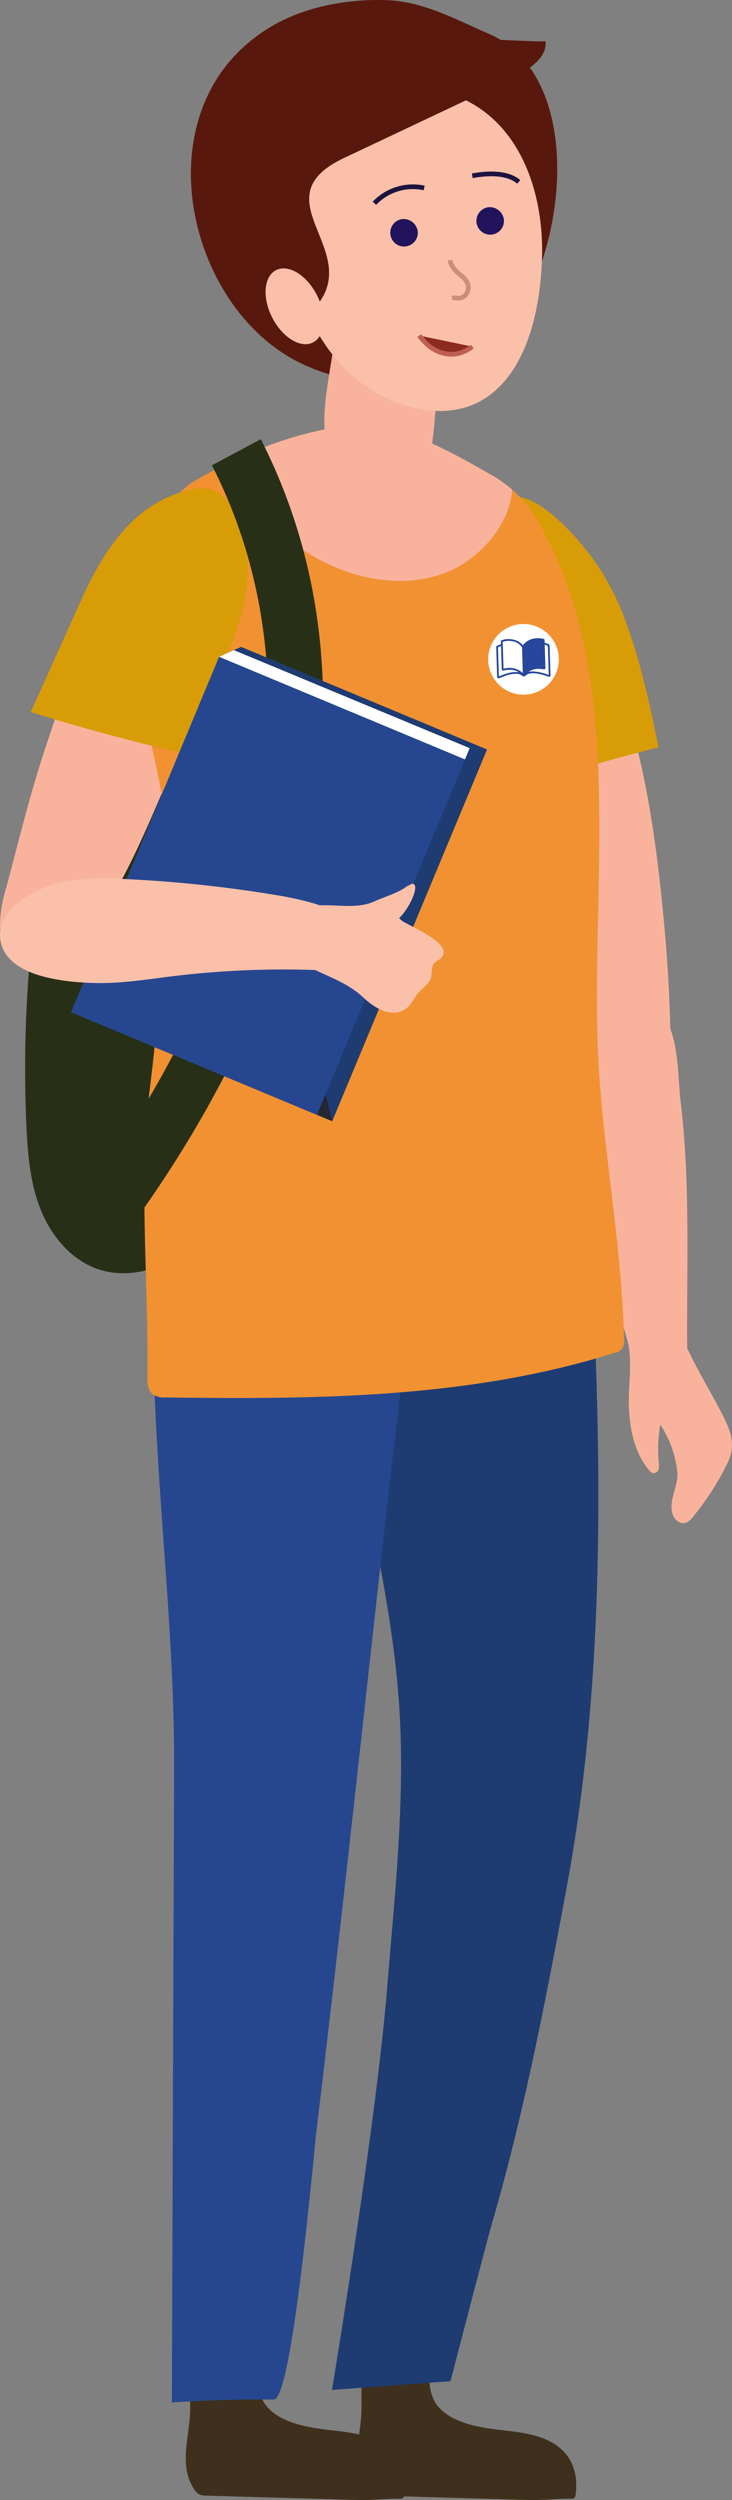 <svg xmlns="http://www.w3.org/2000/svg" xmlns:xlink="http://www.w3.org/1999/xlink" width="156.067" height="532.519" viewBox="0 0 156.067 532.519"><rect x="0" y="0" width="156.067" height="532.519" fill="#808080" stroke="none"/><defs><style>.a{fill:#f29132;}.b{fill:#f9b39d;}.c{fill:#59180d;}.d{fill:#d89c07;}.e{fill:#3f301d;}.f{fill:#1e3c72;}.g{fill:#273016;}.h{fill:#264790;}.i{clip-path:url(#a);}.j{fill:#fbc0a9;}.k{fill:#21145d;}.l,.m{fill:none;}.l{stroke:#1c143f;}.l,.m,.n{stroke-miterlimit:10;}.m{stroke:#c98f7b;}.n{fill:#8c2a1e;stroke:#bf5f52;}.o{fill:#fff;}.p{fill-rule:evenodd;fill:url(#b);}.q{fill:#252732;}</style><clipPath id="a"><path class="a" d="M1005.376,206.743c19.308,34.543,9.625,80.762,12.583,118.7,1.418,18.187,4.743,36.221,5.142,54.484a2.382,2.382,0,0,1-2.15,2.89c-30.665,9.652-63.4,9.887-95.549,9.461a4.59,4.59,0,0,1-2.623-.566c-1.208-.848-1.3-2.57-1.286-4.046.281-20.538-1.979-41.22.612-61.954,1.279-10.315,2.135-20.721,2.743-31.146a219.491,219.491,0,0,0,.395-24.386c-.382-7.2-2.306-13.418-3.572-20.382-1.272-7-.351-14.672-.3-21.762.069-9.98.562-25.353,10.322-31.052,9.528-5.561,20.348-9.969,31.31-11.548,11.443-1.648,22.963,5.326,32.577,10.782A26.631,26.631,0,0,1,1005.376,206.743Z"/></clipPath><linearGradient id="b" x1="0.211" y1="5.641" x2="0.211" y2="6.563" gradientUnits="objectBoundingBox"><stop offset="0.349" stop-color="#26479c"/><stop offset="0.903" stop-color="#00caf2"/></linearGradient></defs><g transform="translate(-890.065 -94.619)"><path class="b" d="M1032.985,313.756a8.056,8.056,0,0,1-.7,4.317c-1.1,1.886-3.633,2.573-5.761,2.073a11.543,11.543,0,0,1-5.423-3.521c-6.054-6.277-9.005-14.874-11.231-23.3a202.674,202.674,0,0,1-5.817-32.715c-.618-6.566-.906-13.269.634-19.681.662-2.758,1.834-5.653,4.293-7.066,16.96-9.749,21.943,49.812,22.649,57.277Q1032.7,302.418,1032.985,313.756Z"/><path class="c" d="M941.756,104.847c-19.964,18.516-10.724,55.2,11.684,66.765a42.35,42.35,0,0,0,33.812,1.955c21.989-8.23,31.841-61.014,7-71.762-7.2-3.116-14.083-6.981-22.118-7.17-8.165-.192-16.76,1.34-23.9,5.439A35.788,35.788,0,0,0,941.756,104.847Z"/><path class="d" d="M1029.941,251.251q.267,1.272.53,2.541-13.23,3.348-26.233,7.513c-1.732-5.172-2.655-11.26-5.391-15.922-2.548-4.341-3.684-10.1-5.006-15.064-1.488-5.579-2.987-11.252-2.807-16.979.264-8.445,3.692-13.443,8.938-12.994,2.446.21,5.287,1.6,8.388,4.384a53.139,53.139,0,0,1,15.049,22.129C1026.372,234.756,1028.215,243.008,1029.941,251.251Z"/><path class="b" d="M1044.319,396.377c1.159,2.31,2.137,4.778,1.712,7.286a12.268,12.268,0,0,1-1.283,3.432,57.486,57.486,0,0,1-6.972,10.652,3.46,3.46,0,0,1-1.486,1.216c-1.206.389-2.487-.66-2.844-1.876-.866-2.956,1.285-5.936,1.031-8.885a22.633,22.633,0,0,0-3.628-10.121,29.026,29.026,0,0,0-.336,8.02,3.5,3.5,0,0,1-.065,1.52,1.107,1.107,0,0,1-1.166.784,1.533,1.533,0,0,1-.776-.576c-3.085-3.632-4.148-8.581-4.348-13.341-.166-3.95.52-8.024.114-11.949-.289-2.794-1.322-4.82-1-7.8a1.628,1.628,0,0,1,.386-1.046,1.689,1.689,0,0,1,.991-.33l5.228-.575a3.257,3.257,0,0,1,4.194,2.914c2.474,7.178,6.114,12.784,9.645,19.508C1043.921,395.6,1044.123,395.984,1044.319,396.377Z"/><path class="b" d="M1018.261,305.943c4.366-1.134,10.047-.569,13.2,4.568,3.491,5.682,3.03,13.083,3.79,19.441,2.222,18.6.984,38.3,1.411,57.062a13.122,13.122,0,0,1-.757,5.84c-3.228,6.984-9.362.589-10.165-4.275-1.861-11.274-6.769-21.611-8.887-32.7-2.252-11.786-4-23.66-5.754-35.528C1009.889,312.139,1011.658,307.658,1018.261,305.943Z"/><path class="e" d="M1010.278,616.818c2.248,2.391,2.974,5.642,2.514,9.152a1.035,1.035,0,0,1-.331.74,1.108,1.108,0,0,1-.652.135c-2.84-.006-5.587.293-8.4.293l-32.883-.949a3.379,3.379,0,0,1-1.448-.258,3.218,3.218,0,0,1-1.188-1.232c-3.3-5.27-.751-11.349-.76-17l-.023-14a.941.941,0,0,1,1.068-1.154,97.124,97.124,0,0,1,14.742-.2c-1.294,4.417-2.672,11.685.979,15.324,3.342,3.334,9.032,4.089,13.49,4.607,3.553.413,7.214.842,10.34,2.58A10.505,10.505,0,0,1,1010.278,616.818Z"/><path class="e" d="M973.758,616.818c2.248,2.391,2.973,5.642,2.514,9.152a1.032,1.032,0,0,1-.332.74,1.1,1.1,0,0,1-.652.135c-2.84-.006-5.586.293-8.4.293L934,626.189a3.379,3.379,0,0,1-1.448-.258,3.228,3.228,0,0,1-1.189-1.232c-3.3-5.27-.751-11.349-.76-17q-.01-7-.023-14a.941.941,0,0,1,1.068-1.154,97.139,97.139,0,0,1,14.743-.2c-1.294,4.417-2.672,11.685.978,15.324,3.343,3.334,9.033,4.089,13.49,4.607,3.553.413,7.214.842,10.34,2.58A10.492,10.492,0,0,1,973.758,616.818Z"/><path class="f" d="M1010.942,496.318c4.9-26.5,6.593-53.485,6.688-80.4.048-13.483-.309-26.965-.861-40.437-.543-13.274-1.152-27.6,1.411-40.66a1.583,1.583,0,0,0-1.478-2.229c-9.891-2.67-21.244-8.114-31.363-8.936-10.41-.848-15.9,10.218-18.851,18.5-7.233,20.311-3.971,45.07.438,65.666,3.825,17.868,7.676,35.861,8.466,54.172.811,18.808-1.3,37.7-2.821,56.42-2.319,28.629-11.727,85.265-11.727,85.265l25.272-1.867s7.808-30.058,8.748-33.281C1001.753,544.909,1006.454,520.571,1010.942,496.318Z"/><path class="g" d="M955.409,239.8c-10.244-11.764-37.156-12.52-46.338.965a30.152,30.152,0,0,0-3.661,8.963,268.509,268.509,0,0,0-9.72,84.593c.275,6.054.778,12.208,3.008,17.844s6.443,10.759,12.167,12.75c6.57,2.284,14.087.032,19.511-4.322s9.065-10.532,12.025-16.826c6.961-14.808,10.757-30.881,14.1-46.9,3.126-14.971,5.906-30.381,3.481-45.481C959.315,247.23,958.173,242.972,955.409,239.8Z"/><path class="b" d="M929.361,252.547c-5.346,11.854-9.776,24-16.566,35.135-2.685,4.4-5.918,8.908-10.756,10.69-6.755,2.486-12.049.377-11.973-7.3a29.976,29.976,0,0,1,1.333-7.4c2.577-9.592,4.848-19.125,7.978-28.627,4.892-14.85,9.817-29.778,17.048-43.642,5.242-10.051,21.665-18.12,25.732-2.391,3.021,11.68-3.8,23.587-8.423,33.833Q931.547,247.7,929.361,252.547Z"/><path class="h" d="M927.792,327.164c-3.226,9.872-3.927,20.6-4.572,30.982-2.365,37.97,4.1,75.481,3.966,113.224L926.715,603.7q0,1.323-.009,2.646,10.855-.717,21.741-.637c3.955,0,8.488-52.263,9.108-57.4,7.814-64.712,14.252-129.621,22.288-194.294,1.328-10.685,2.874-22.317-1.44-32.464a26.183,26.183,0,0,0-13.6-13.959c-5.424-2.268-11.362-2.322-17.15-2.2-3.1.068-6.273.2-9.179,1.422-7.073,2.99-8.445,13.609-10.584,20.037C927.86,326.955,927.826,327.06,927.792,327.164Z"/><path class="a" d="M1005.376,206.743c19.308,34.543,9.625,80.762,12.583,118.7,1.418,18.187,4.743,36.221,5.142,54.484a2.382,2.382,0,0,1-2.15,2.89c-30.665,9.652-63.4,9.887-95.549,9.461a4.59,4.59,0,0,1-2.623-.566c-1.208-.848-1.3-2.57-1.286-4.046.281-20.538-1.979-41.22.612-61.954,1.279-10.315,2.135-20.721,2.743-31.146a219.491,219.491,0,0,0,.395-24.386c-.382-7.2-2.306-13.418-3.572-20.382-1.272-7-.351-14.672-.3-21.762.069-9.98.562-25.353,10.322-31.052,9.528-5.561,20.348-9.969,31.31-11.548,11.443-1.648,22.963,5.326,32.577,10.782A26.631,26.631,0,0,1,1005.376,206.743Z"/><g class="i"><path class="b" d="M974.186,218.334a27.47,27.47,0,0,0,10.79-1.684c8.3-3.153,16.539-13.072,13.777-22.512a10.549,10.549,0,0,0-3.039-4.417c-7.474-7.232-18.277-10.026-28.361-10.926-10.142-.9-20.188,4.52-27.1,11.82-1.215,1.282-2.412,2.819-2.359,4.586s1.325,3.212,2.546,4.479c5.852,6.067,12.317,11.739,19.974,15.26A36.519,36.519,0,0,0,974.186,218.334Z"/></g><path class="d" d="M942.323,209.334c-1.018-5.151-4.562-11.85-10.606-10.627a26.057,26.057,0,0,0-10.942,4.824c-6.322,4.84-10.368,12.157-13.579,19.286q-5.283,11.733-10.567,23.464,15.768,4.939,31.89,8.632C935.051,240.808,945.477,225.284,942.323,209.334Z"/><path class="g" d="M917.39,356.691l-9.525-6.963c39.451-53.948,50.54-110.533,27.388-156l10.421-5.563C970.884,237.68,959.52,299.077,917.39,356.691Z"/><path class="b" d="M980.463,196.085a7.3,7.3,0,0,1-.859,1.291c-1.9,2.264-4.792,2.535-7.325,2.1a18.93,18.93,0,0,1-9.675-4.923c-6.447-6.023-1.83-19.857-1.19-28.6a7.218,7.218,0,0,1,.242-1.616c.609-1.957,2.583-2.611,4.252-2.768a20.778,20.778,0,0,1,10.607,1.832c2.44,1.117,6.641,2.3,6.73,5.978a128.433,128.433,0,0,1-1.189,20.742A18.437,18.437,0,0,1,980.463,196.085Z"/><path class="j" d="M952.815,149.555c.971,10.586,6.267,20.93,15.028,27.166,6.7,4.771,16.87,7.571,24.52,3.4,10.271-5.593,13.005-20.269,13.273-30.892.316-12.563-3.924-26.852-15.811-33.032-8.358-4.347-21.734-5.4-28.25,2.479C954.83,126.84,951.8,138.526,952.815,149.555Z"/><path class="c" d="M1003.157,108.952a31.581,31.581,0,0,1-5.408,3.1q-17.162,8.106-34.32,16.211c-17.989,8.5,3.465,19.239-5.492,31.023a6.215,6.215,0,0,1-2.165,1.9c-5.686,2.831-10.257-5.22-12.077-8.168a31.343,31.343,0,0,1-4.656-13.98c-.757-9.614,2.336-22.1,12.813-28.02a65.271,65.271,0,0,1,27.935-8.543c2.768-.143,26.607,1.215,26.579.927C1006.629,105.57,1005.211,107.4,1003.157,108.952Z"/><path class="j" d="M957.607,157.426c2.182,4.25,1.827,8.784-.794,10.13s-6.511-1.009-8.694-5.258-1.826-8.784.794-10.13S955.426,153.178,957.607,157.426Z"/><path class="k" d="M979.141,143.994a2.937,2.937,0,1,1-3.336-2.712A3.045,3.045,0,0,1,979.141,143.994Z"/><path class="k" d="M997.509,141.471a2.937,2.937,0,1,1-3.335-2.712A3.044,3.044,0,0,1,997.509,141.471Z"/><path class="l" d="M969.9,137.914a11.312,11.312,0,0,1,10.6-3.258"/><path class="l" d="M990.755,132.062c3.019-.56,7.413-.855,9.906,1.305"/><path class="m" d="M986.02,150.015a2.469,2.469,0,0,0,.216.819c.818,1.9,2.3,2.145,3.283,3.711a2.36,2.36,0,0,1,.391,1.16,2.556,2.556,0,0,1-.186,1.037,1.945,1.945,0,0,1-1.54,1.339c-.58.082-1.163-.074-1.742.009"/><path class="n" d="M990.755,168.44c-3.6,2.859-8.3,1.883-11.291-2.342"/><path class="o" d="M1001.68,242.586h0a7.526,7.526,0,0,1-7.527-7.526h0a7.527,7.527,0,0,1,7.527-7.526h0a7.527,7.527,0,0,1,7.526,7.526h0A7.526,7.526,0,0,1,1001.68,242.586Z"/><path class="p" d="M1007,231.816c-.227-.075-.45-.164-.68-.232a.16.16,0,0,1-.135-.191c0-.123-.005-.247-.009-.372a.321.321,0,0,0-.294-.344,5.772,5.772,0,0,0-1.443-.108,3.815,3.815,0,0,0-2.367.934c-.193.17-.368.357-.554.539l-.047-.05a3.424,3.424,0,0,0-1.137-.861,4.593,4.593,0,0,0-3.249-.168.291.291,0,0,0-.226.306c0,.146,0,.291.014.436a.141.141,0,0,1-.112.167c-.227.089-.449.19-.675.279a.336.336,0,0,0-.227.36q.1,3.126.193,6.253c.011.3.2.414.479.3.445-.177.889-.361,1.34-.516a6.317,6.317,0,0,1,2.325-.407,1.733,1.733,0,0,1,1.217.465.624.624,0,0,0,.638.006.156.156,0,0,1,.021-.015,1.751,1.751,0,0,1,1.231-.554,5.409,5.409,0,0,1,1.57.1,13.565,13.565,0,0,1,2.109.6c.276.1.465-.032.458-.321q-.1-3.138-.192-6.277A.329.329,0,0,0,1007,231.816Zm-7.3,5.957a8.058,8.058,0,0,0-2.277.531c-.325.117-.645.246-.983.379-.005-.055-.01-.1-.014-.145q-.089-2.955-.183-5.914a.151.151,0,0,1,.109-.174c.173-.064.344-.143.537-.224l.006.177q.07,2.342.143,4.684c.009.313.165.427.471.352a4.639,4.639,0,0,1,2.112-.071,3.129,3.129,0,0,1,1.032.416C1000.325,237.779,1000.011,237.754,999.7,237.773Zm1.831.088c0,.032,0,.065,0,.123a4.229,4.229,0,0,0-4.109-.922l-.006-.152q-.081-2.73-.168-5.458c0-.113.03-.152.138-.178a4.344,4.344,0,0,1,2.406.047,3.072,3.072,0,0,1,1.508,1.067.358.358,0,0,1,.071.2Q1001.448,235.223,1001.526,237.861Zm5.34-5.551q.094,2.952.183,5.906l0,.146c-.074-.025-.137-.041-.194-.063a11.623,11.623,0,0,0-2.55-.62,5.115,5.115,0,0,0-1.531.044c.04-.026.076-.054.114-.078a3.65,3.65,0,0,1,2.205-.549,7.564,7.564,0,0,1,.817.092c.291.044.443-.077.435-.374q-.07-2.351-.143-4.7l-.007-.177c.225.08.425.149.622.223.021.007.035.037.043.058A.3.3,0,0,1,1006.866,232.31Z"/><rect class="q" width="85.781" height="56.8" transform="translate(908.456 311.587) rotate(-67.371)"/><path class="f" d="M941.461,232.409l52.428,21.855L960.883,333.44l-.745-3.056-23.364-95.869,3.156-1.419h0Z"/><path class="o" d="M939.93,233.1,990.2,253.975l-1,2.4-41.918,27.289-10.51-49.146Z"/><rect class="h" width="82.032" height="56.8" transform="translate(905.21 310.233) rotate(-67.37)"/><path class="j" d="M951.233,285.678c6.723,1.292,19.554,4.693,14.584,12.255-2.209,3.359-5.909,3.377-9.461,3.272a195.169,195.169,0,0,0-29.4,1.342c-5.721.7-11.45,1.647-17.211,1.444-5.941-.21-17.647-1.267-19.454-8.449-1.766-7.015,7.3-11.746,12.711-12.968a50.264,50.264,0,0,1,13.1-.74,273.141,273.141,0,0,1,32.567,3.393C949.327,285.334,950.21,285.481,951.233,285.678Z"/><path class="j" d="M975.888,290.809a4.112,4.112,0,0,1-.715-.625,13.009,13.009,0,0,0,1.849-2.389c1.388-2.261,1.962-4.431,1.283-4.849-.315-.193-.848.037-1.463.551.13-.193.261-.383.4-.571-1.09,1.52-5.493,2.82-7.212,3.628-4.833,2.271-10.46-.194-15.658,1.581a2.463,2.463,0,0,0-1.422.93,2.589,2.589,0,0,0-.206,1.478c.2,3.377-.554,8.056,2.853,9.857,3.424,1.811,6.93,2.933,10.051,5.155a17.963,17.963,0,0,1,1.9,1.549c2.483,2.33,6.666,4.963,9.782,1.725a26.846,26.846,0,0,0,1.6-2.355c.974-1.264,2.591-2.108,3.022-3.645.282-1.014.007-2.229.682-3.037.438-.525,1.179-.726,1.612-1.254C986.688,295.54,977.344,291.871,975.888,290.809Z"/></g></svg>